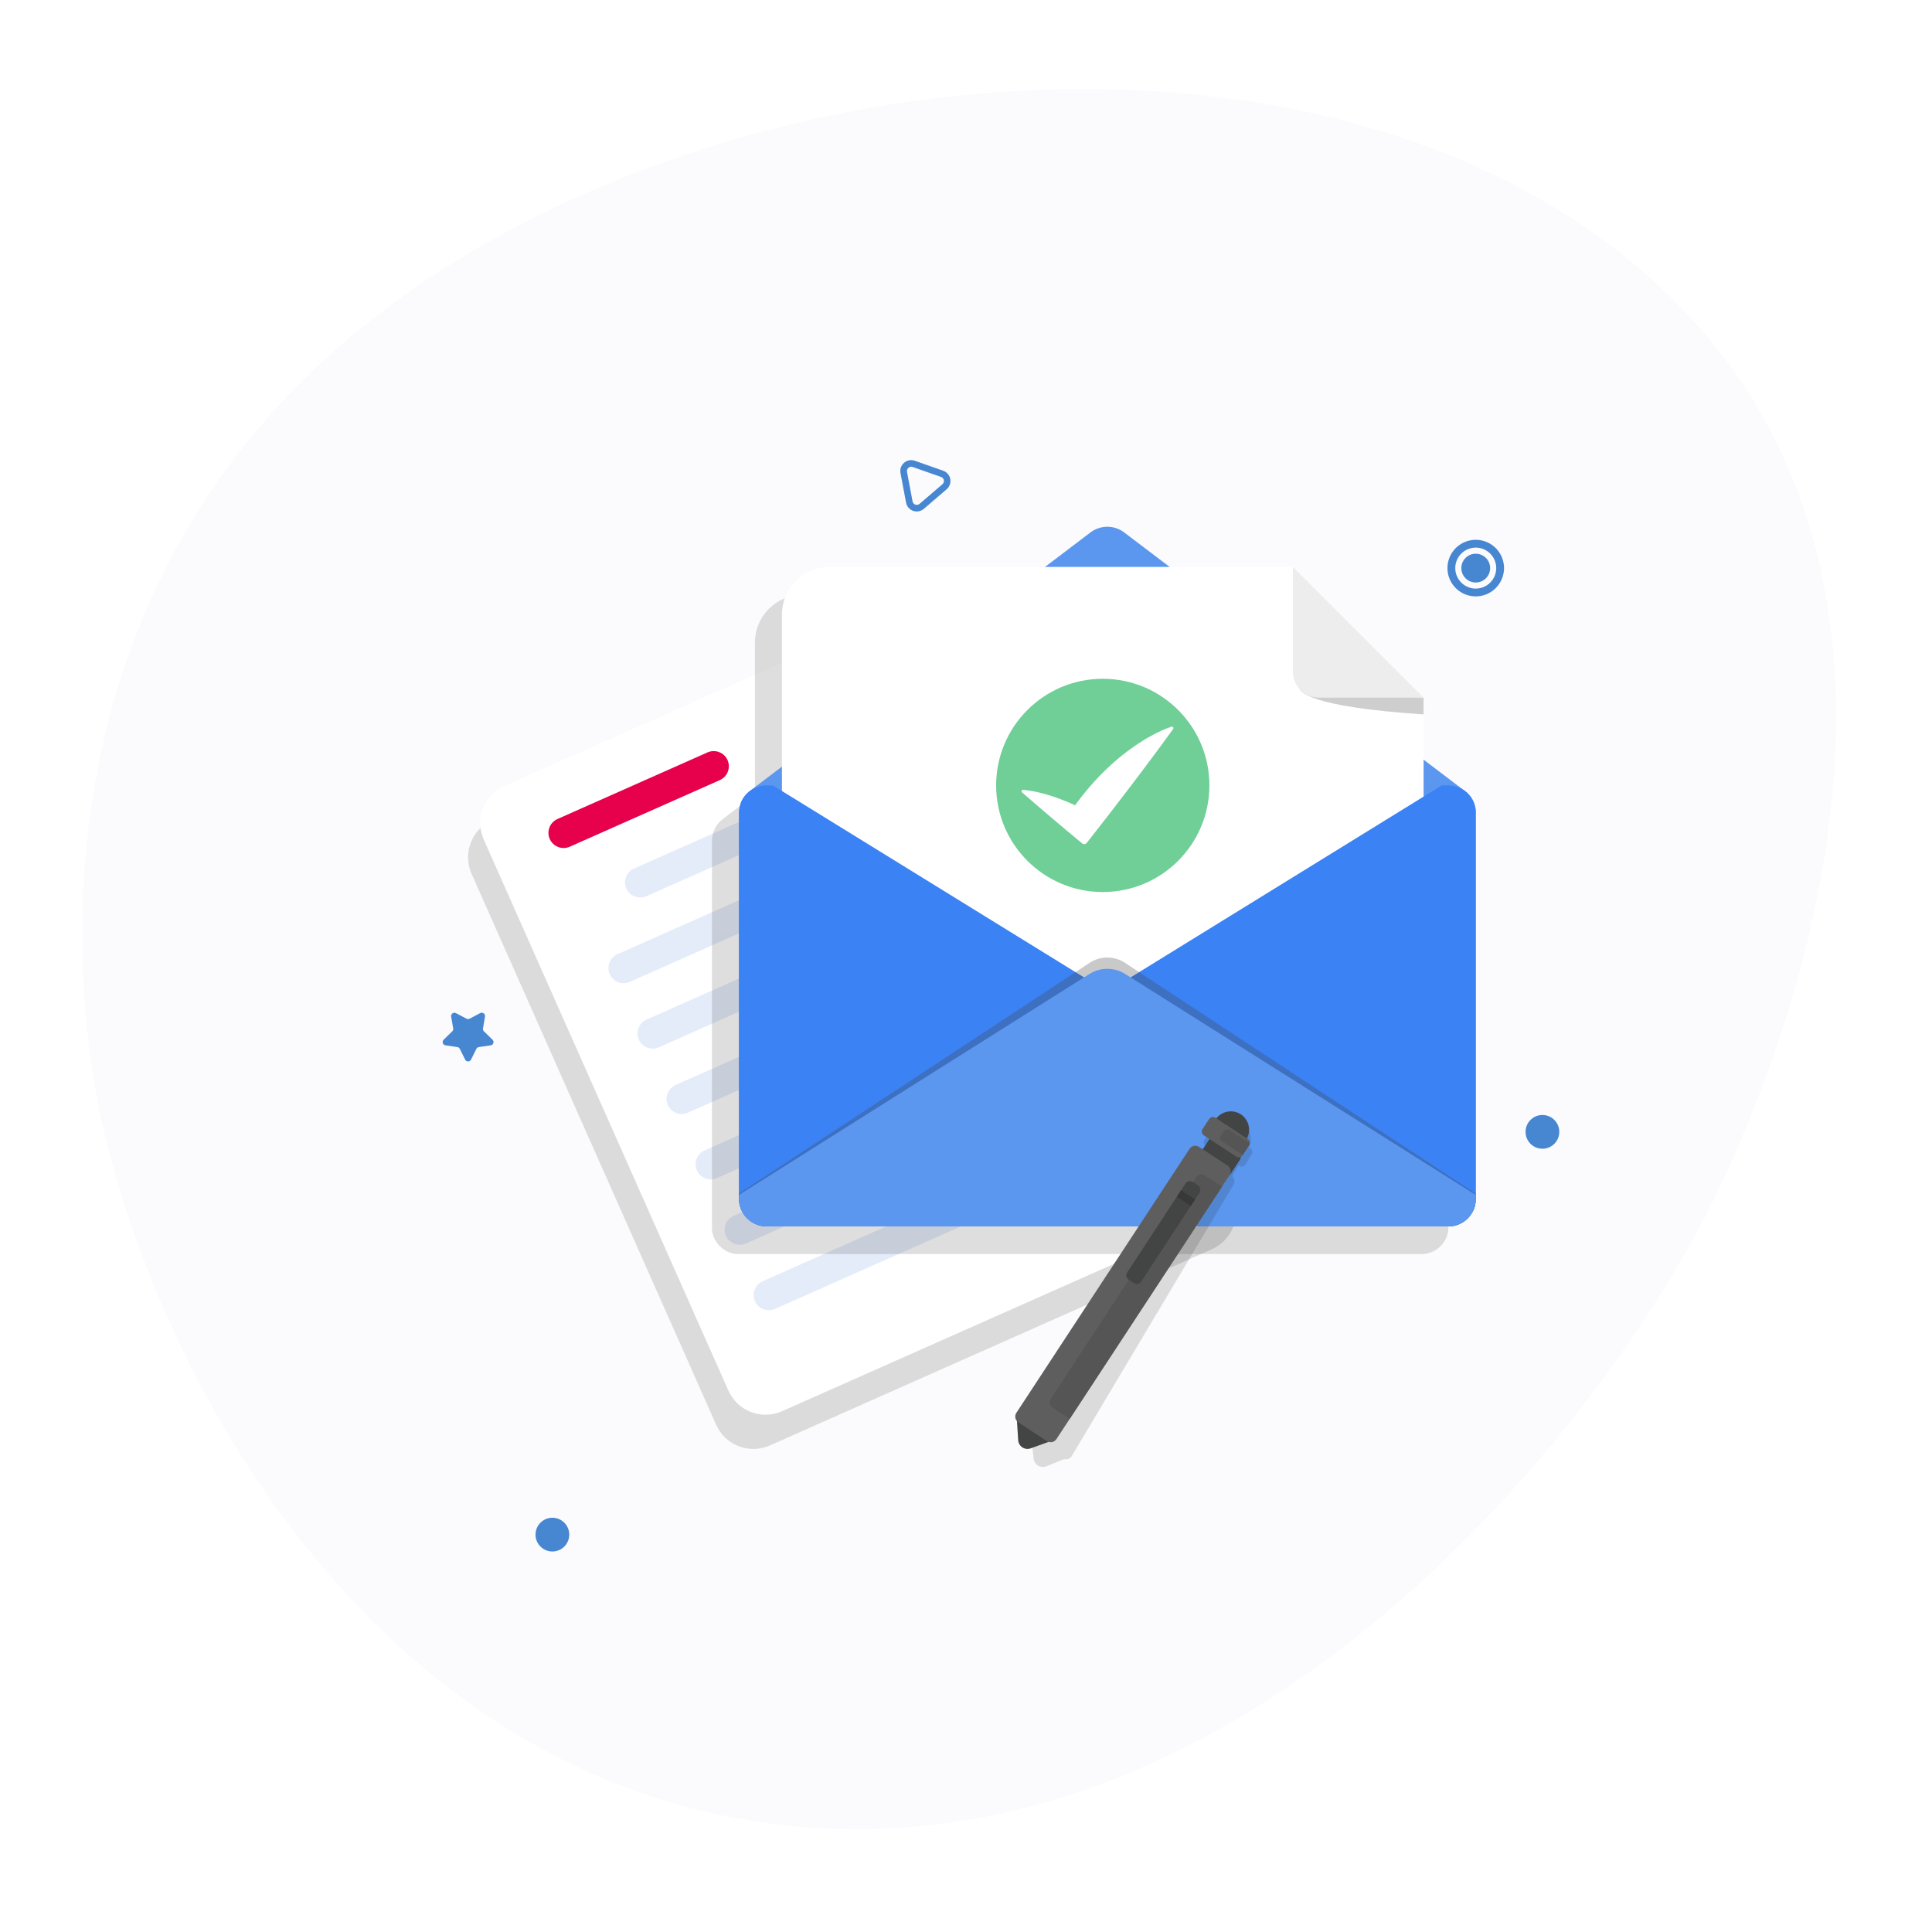 <svg width="282" height="282" viewBox="0 0 282 282" fill="none" xmlns="http://www.w3.org/2000/svg">
<path d="M282 0H0V282H282V0Z" fill="white"/>
<path d="M237.037 37.34C188.727 -1.164 101.978 9.05 54.13 46.749C1.062 88.561 12.302 151.211 14.485 161.896C22.081 199.062 53.062 258.14 112.155 266.126C177.823 274.999 229.765 214.218 248.739 177.847C253.706 168.309 295.864 84.231 237.037 37.34Z" fill="#FBFBFD"/>
<path opacity="0.15" d="M179.91 174.512L144.193 94.065C143.552 92.632 142.37 91.51 140.905 90.946C139.439 90.382 137.81 90.421 136.374 91.055L71.834 119.712C70.401 120.352 69.28 121.535 68.716 123C68.152 124.465 68.192 126.094 68.826 127.531L104.541 207.978C105.182 209.411 106.364 210.532 107.83 211.096C109.295 211.66 110.924 211.621 112.36 210.987L176.904 182.331C178.336 181.689 179.457 180.507 180.02 179.042C180.583 177.576 180.544 175.948 179.91 174.512Z" fill="#232323"/>
<path d="M178.685 177.338L114.14 205.988C112.703 206.622 111.074 206.662 109.609 206.098C108.144 205.534 106.961 204.413 106.32 202.98L70.609 122.542C69.975 121.105 69.936 119.476 70.5 118.011C71.064 116.546 72.185 115.363 73.619 114.723L138.162 86.066C139.598 85.433 141.227 85.393 142.693 85.957C144.158 86.521 145.34 87.642 145.981 89.075L181.696 169.523C182.329 170.959 182.368 172.587 181.804 174.052C181.239 175.516 180.118 176.698 178.685 177.338Z" fill="white"/>
<path d="M105.07 113.864L83.159 123.592C82.623 123.827 82.016 123.841 81.469 123.631C80.923 123.42 80.481 123.002 80.242 122.467C80.005 121.931 79.991 121.323 80.201 120.775C80.412 120.228 80.831 119.787 81.366 119.547L103.276 109.821C103.813 109.584 104.421 109.57 104.968 109.78C105.515 109.991 105.956 110.41 106.195 110.945C106.431 111.482 106.446 112.09 106.235 112.637C106.024 113.184 105.605 113.625 105.07 113.864Z" fill="#E7004C"/>
<path d="M142.862 109.275L94.342 130.817C93.805 131.053 93.198 131.067 92.651 130.857C92.104 130.646 91.663 130.228 91.423 129.693C91.186 129.156 91.171 128.548 91.382 128C91.593 127.453 92.012 127.011 92.547 126.772L141.068 105.237C141.604 105.001 142.212 104.986 142.759 105.197C143.306 105.408 143.747 105.826 143.987 106.361C144.221 106.897 144.234 107.504 144.024 108.049C143.813 108.595 143.396 109.035 142.862 109.275Z" fill="#E4ECF9"/>
<path d="M147.102 118.824L91.919 143.321C91.383 143.558 90.775 143.572 90.228 143.362C89.68 143.151 89.239 142.732 88.999 142.197C88.763 141.661 88.749 141.053 88.96 140.506C89.17 139.959 89.589 139.518 90.124 139.278L145.306 114.779C145.842 114.543 146.451 114.528 146.998 114.739C147.545 114.949 147.986 115.368 148.226 115.903C148.463 116.44 148.477 117.048 148.267 117.596C148.056 118.143 147.637 118.585 147.102 118.824Z" fill="#E4ECF9"/>
<path d="M151.339 128.369L96.157 152.868C95.621 153.105 95.012 153.119 94.466 152.908C93.919 152.698 93.477 152.279 93.238 151.744C93.002 151.208 92.987 150.6 93.198 150.053C93.409 149.506 93.827 149.065 94.362 148.825L149.545 124.326C150.081 124.09 150.689 124.075 151.236 124.286C151.783 124.497 152.224 124.915 152.463 125.45C152.7 125.987 152.714 126.595 152.503 127.142C152.293 127.688 151.874 128.13 151.339 128.369Z" fill="#E4ECF9"/>
<path d="M155.578 137.916L100.396 162.415C99.86 162.651 99.252 162.666 98.705 162.455C98.158 162.244 97.717 161.826 97.477 161.291C97.241 160.755 97.227 160.147 97.437 159.6C97.648 159.053 98.067 158.612 98.602 158.373L153.784 133.873C154.32 133.637 154.928 133.622 155.475 133.833C156.022 134.044 156.463 134.462 156.702 134.997C156.938 135.534 156.953 136.142 156.742 136.688C156.531 137.235 156.113 137.677 155.578 137.916Z" fill="#E4ECF9"/>
<path d="M159.817 147.463L104.635 171.962C104.098 172.198 103.49 172.213 102.943 172.002C102.396 171.791 101.955 171.373 101.715 170.838C101.479 170.302 101.464 169.694 101.675 169.147C101.886 168.599 102.304 168.158 102.839 167.918L158.021 143.42C158.558 143.183 159.166 143.169 159.713 143.379C160.261 143.59 160.702 144.009 160.941 144.544C161.177 145.081 161.191 145.689 160.981 146.235C160.77 146.782 160.352 147.223 159.817 147.463Z" fill="#E4ECF9"/>
<path d="M164.054 157.01L108.872 181.506C108.336 181.742 107.728 181.756 107.181 181.545C106.634 181.335 106.193 180.916 105.954 180.381C105.717 179.845 105.703 179.237 105.913 178.69C106.124 178.142 106.543 177.701 107.078 177.461L162.26 152.962C162.796 152.726 163.404 152.712 163.951 152.922C164.498 153.133 164.939 153.551 165.179 154.086C165.416 154.623 165.431 155.232 165.221 155.78C165.01 156.328 164.591 156.771 164.054 157.01Z" fill="#E4ECF9"/>
<path d="M168.294 166.557L113.111 191.056C112.575 191.292 111.967 191.306 111.42 191.096C110.873 190.885 110.432 190.467 110.193 189.932C109.956 189.396 109.941 188.787 110.152 188.24C110.363 187.693 110.781 187.251 111.317 187.012L166.499 162.513C167.035 162.277 167.643 162.262 168.19 162.473C168.737 162.684 169.178 163.102 169.418 163.637C169.654 164.173 169.668 164.782 169.457 165.329C169.247 165.876 168.828 166.317 168.294 166.557Z" fill="#E4ECF9"/>
<path opacity="0.15" d="M211.465 178.301V122.742C211.465 122.674 211.465 122.602 211.465 122.533C211.465 122.483 211.462 122.433 211.455 122.383C211.455 122.324 211.445 122.265 211.436 122.207C211.427 122.15 211.422 122.109 211.413 122.06C211.404 122.011 211.396 121.965 211.386 121.916C211.376 121.868 211.36 121.796 211.343 121.734C211.312 121.609 211.274 121.486 211.229 121.365C211.229 121.365 211.229 121.359 211.229 121.355C211.2 121.281 211.17 121.205 211.137 121.133C211.024 120.868 210.88 120.616 210.71 120.383C210.672 120.328 210.628 120.272 210.582 120.217C210.485 120.094 210.38 119.979 210.268 119.871C210.233 119.834 210.196 119.799 210.158 119.767C210.109 119.719 210.058 119.674 210.004 119.632C209.996 119.625 209.988 119.618 209.978 119.613L209.769 119.454L203.867 114.968V105.906L197.486 99.525L194.002 96.044L184.793 86.834H166.786L160.155 81.8C159.446 81.261 158.579 80.969 157.687 80.969C156.796 80.969 155.929 81.261 155.219 81.8L148.588 86.834H117.113C115.279 86.838 113.52 87.569 112.223 88.866C110.926 90.163 110.195 91.921 110.191 93.756V115.979L105.622 119.456L105.413 119.617L105.386 119.636C104.926 120.014 104.557 120.488 104.303 121.026C104.049 121.564 103.918 122.151 103.918 122.746V178.297V178.498V179.06C103.917 179.162 103.921 179.264 103.931 179.366C103.931 179.39 103.931 179.414 103.931 179.437C103.931 179.46 103.931 179.473 103.931 179.489C103.931 179.506 103.931 179.51 103.931 179.52C103.931 179.53 103.931 179.539 103.931 179.549C103.937 179.611 103.946 179.678 103.955 179.734C103.955 179.745 103.955 179.755 103.955 179.766C103.955 179.79 103.966 179.813 103.969 179.837C103.973 179.86 103.98 179.887 103.986 179.911L103.994 179.951C103.994 179.962 103.994 179.974 104.003 179.987C104.018 180.052 104.035 180.115 104.053 180.184C104.053 180.198 104.062 180.211 104.065 180.224L104.092 180.307C104.103 180.336 104.11 180.367 104.122 180.397C104.148 180.465 104.174 180.536 104.2 180.602V180.609C104.219 180.654 104.241 180.699 104.263 180.738C104.272 180.757 104.278 180.777 104.287 180.798C104.314 180.856 104.346 180.915 104.376 180.974L104.391 180.999C104.391 181.012 104.405 181.023 104.413 181.036C104.432 181.071 104.451 181.106 104.473 181.14C104.482 181.154 104.494 181.167 104.503 181.18C104.54 181.241 104.578 181.308 104.619 181.359C104.627 181.373 104.635 181.385 104.644 181.398C104.683 181.457 104.728 181.511 104.772 181.566C104.794 181.593 104.815 181.621 104.838 181.648C104.862 181.675 104.903 181.725 104.936 181.761C104.949 181.775 104.964 181.787 104.978 181.802C105.042 181.87 105.106 181.93 105.176 181.999C105.197 182.018 105.218 182.039 105.241 182.058L105.323 182.132C105.435 182.227 105.552 182.316 105.674 182.399L105.738 182.439L105.829 182.498L105.975 182.585L106.079 182.635C106.116 182.654 106.155 182.673 106.195 182.691L106.307 182.744C106.369 182.771 106.436 182.794 106.495 182.818L106.525 182.83C106.55 182.839 106.571 182.851 106.596 182.859L106.691 182.89L106.741 182.905H106.75C106.83 182.932 106.912 182.951 106.994 182.971C107.015 182.978 107.037 182.984 107.059 182.987H107.092L107.138 182.995C107.189 183.005 107.239 183.017 107.291 183.023H107.302H107.342H107.385L107.478 183.035H107.52H107.552L107.702 183.044C107.774 183.044 107.846 183.044 107.917 183.044H108.139H207.41C207.481 183.044 207.553 183.044 207.625 183.044L207.775 183.033C207.792 183.033 207.804 183.033 207.817 183.033L207.889 183.024H207.927L208.009 183.015C208.009 183.015 208.009 183.015 208.022 183.015L208.124 182.996C208.15 182.996 208.18 182.996 208.206 182.983H208.221L208.331 182.958C208.413 182.939 208.494 182.918 208.576 182.892H208.585L208.643 182.873C208.667 182.865 208.693 182.858 208.716 182.849C208.73 182.845 208.744 182.841 208.758 182.836C208.772 182.836 208.781 182.827 208.795 182.823C208.809 182.819 208.832 182.804 208.853 182.796C209.026 182.731 209.194 182.653 209.355 182.564H209.369C209.395 182.551 209.421 182.535 209.448 182.518C209.472 182.506 209.496 182.492 209.518 182.476C209.548 182.459 209.577 182.44 209.607 182.421L209.645 182.394L209.684 182.368L209.819 182.273C209.825 182.267 209.831 182.262 209.839 182.258L209.924 182.187C209.951 182.167 209.977 182.145 210.003 182.123C210.028 182.102 210.022 182.109 210.031 182.1L210.054 182.081L210.13 182.013C210.151 181.996 210.172 181.977 210.191 181.957L210.239 181.909C210.257 181.893 210.273 181.873 210.29 181.857C210.306 181.84 210.358 181.787 210.39 181.752C210.422 181.716 210.455 181.679 210.487 181.639L210.542 181.573C210.59 181.514 210.636 181.454 210.683 181.393C210.7 181.366 210.719 181.34 210.738 181.312L210.771 181.261C210.799 181.218 210.827 181.175 210.853 181.132C210.871 181.106 210.887 181.079 210.903 181.052C210.918 181.022 210.935 180.997 210.951 180.967C210.968 180.938 210.983 180.904 210.996 180.879C211.042 180.794 211.082 180.702 211.124 180.615C211.127 180.605 211.13 180.596 211.135 180.588C211.144 180.559 211.158 180.529 211.17 180.497C211.183 180.465 211.196 180.429 211.209 180.393C211.21 180.391 211.21 180.39 211.21 180.388C211.21 180.386 211.21 180.384 211.209 180.383C211.219 180.353 211.228 180.322 211.237 180.293C211.246 180.263 211.256 180.239 211.264 180.211C211.272 180.183 211.273 180.184 211.277 180.171C211.279 180.163 211.279 180.156 211.277 180.148C211.287 180.108 211.3 180.066 211.31 180.02C211.317 179.998 211.322 179.975 211.326 179.952C211.33 179.939 211.333 179.926 211.333 179.912C211.333 179.897 211.342 179.883 211.345 179.869C211.345 179.863 211.345 179.858 211.345 179.853C211.345 179.853 211.345 179.838 211.345 179.83C211.355 179.785 211.364 179.737 211.37 179.69C211.377 179.644 211.387 179.593 211.391 179.544C211.391 179.524 211.391 179.505 211.4 179.481C211.409 179.458 211.4 179.456 211.4 179.443C211.4 179.41 211.406 179.378 211.406 179.348C211.406 179.319 211.406 179.283 211.406 179.249C211.406 179.178 211.406 179.11 211.406 179.042V178.273L211.465 178.301Z" fill="#232323"/>
<path d="M215.402 118.666V174.98C215.402 175.049 215.402 175.117 215.402 175.189C215.402 175.221 215.4 175.254 215.395 175.286C215.397 175.318 215.397 175.349 215.395 175.381C215.395 175.394 215.395 175.408 215.395 175.421C215.395 175.434 215.395 175.463 215.386 175.482C215.386 175.531 215.374 175.58 215.367 175.63C215.361 175.68 215.351 175.724 215.34 175.769C215.337 175.793 215.332 175.816 215.324 175.839C215.324 175.856 215.321 175.873 215.315 175.89C215.31 175.913 215.305 175.936 215.298 175.959C215.288 176.001 215.275 176.044 215.266 176.087C215.267 176.095 215.267 176.103 215.266 176.11C215.243 176.182 215.222 176.254 215.197 176.323C215.198 176.326 215.198 176.329 215.197 176.332C215.183 176.368 215.17 176.404 215.157 176.437C215.144 176.47 215.131 176.499 215.121 176.528C215.117 176.536 215.113 176.545 215.111 176.554C215.072 176.642 215.033 176.733 214.983 176.819C214.969 176.845 214.953 176.877 214.937 176.906L214.888 176.991C214.871 177.018 214.858 177.047 214.839 177.073C214.806 177.128 214.77 177.184 214.734 177.236C214.698 177.287 214.689 177.301 214.669 177.334C214.614 177.406 214.561 177.478 214.503 177.546C214.446 177.614 214.417 177.647 214.375 177.693C214.333 177.74 214.288 177.787 214.247 177.833C214.228 177.856 214.205 177.875 214.182 177.898C214.163 177.919 214.142 177.937 214.12 177.954C214.097 177.977 214.071 178 214.044 178.023L214.021 178.042C213.96 178.097 213.893 178.15 213.829 178.198C213.822 178.203 213.816 178.209 213.81 178.215C213.757 178.251 213.706 178.289 213.65 178.325C213.633 178.338 213.615 178.35 213.597 178.361C213.569 178.382 213.54 178.4 213.51 178.418C213.487 178.433 213.463 178.447 213.438 178.46C213.411 178.477 213.386 178.492 213.36 178.505C213.177 178.61 212.984 178.698 212.786 178.77C212.773 178.77 212.763 178.779 212.75 178.783C212.737 178.787 212.72 178.792 212.708 178.796C212.661 178.812 212.615 178.828 212.566 178.842C212.486 178.868 212.404 178.887 212.322 178.906L212.194 178.935C212.168 178.935 212.138 178.946 212.113 178.95L212.011 178.969C212.007 178.967 212.002 178.967 211.997 178.969L211.917 178.979H211.877L211.805 178.988C211.792 178.988 211.779 178.988 211.763 178.988L211.613 178.997C211.541 178.997 211.469 178.997 211.397 178.997H111.905C111.834 178.997 111.762 178.997 111.69 178.997L111.54 178.987C111.484 178.983 111.429 178.977 111.373 178.967C111.341 178.967 111.308 178.967 111.279 178.955C111.2 178.944 111.122 178.928 111.048 178.912C111.026 178.908 111.004 178.902 110.982 178.896C110.9 178.876 110.82 178.856 110.738 178.83C110.689 178.814 110.643 178.801 110.598 178.784C110.38 178.709 110.168 178.616 109.965 178.507L109.817 178.419C109.762 178.387 109.707 178.351 109.654 178.315C109.333 178.098 109.044 177.835 108.797 177.536C108.738 177.466 108.683 177.395 108.63 177.32C108.45 177.071 108.3 176.802 108.183 176.518C108.157 176.453 108.13 176.381 108.105 176.312C108.079 176.242 108.059 176.172 108.037 176.1C108.015 176.028 107.997 175.956 107.98 175.885C107.964 175.813 107.951 175.757 107.938 175.682C107.939 175.672 107.939 175.661 107.938 175.65C107.928 175.585 107.919 175.516 107.912 175.45C107.912 175.45 107.912 175.441 107.912 175.435C107.906 175.382 107.904 175.334 107.9 175.281C107.89 175.179 107.886 175.077 107.887 174.975V118.668C107.886 118.074 108.017 117.486 108.271 116.949C108.525 116.411 108.895 115.937 109.355 115.56C109.362 115.552 109.371 115.545 109.38 115.539L109.589 115.38C110.268 114.897 111.082 114.638 111.916 114.639H211.408C211.504 114.638 211.599 114.643 211.695 114.652C211.712 114.649 211.729 114.649 211.746 114.652C211.838 114.652 211.932 114.669 212.02 114.682L212.082 114.692C212.161 114.705 212.24 114.721 212.314 114.741C212.334 114.744 212.354 114.748 212.373 114.753C212.468 114.777 212.559 114.802 212.65 114.832C212.741 114.861 212.823 114.891 212.906 114.923C213.023 114.97 213.137 115.023 213.248 115.083C213.31 115.112 213.377 115.146 213.432 115.18C213.536 115.239 213.636 115.305 213.732 115.376L213.941 115.537L213.968 115.556C214.021 115.596 214.071 115.639 214.12 115.684C214.159 115.717 214.196 115.751 214.232 115.788C214.343 115.896 214.448 116.012 214.544 116.134C214.59 116.189 214.633 116.244 214.673 116.301C214.844 116.533 214.988 116.785 215.101 117.051C215.133 117.122 215.162 117.197 215.192 117.272C215.192 117.272 215.192 117.272 215.192 117.283C215.237 117.403 215.272 117.526 215.306 117.65C215.321 117.713 215.335 117.771 215.348 117.834C215.361 117.897 215.367 117.929 215.374 117.977C215.38 118.026 215.39 118.075 215.397 118.123C215.407 118.182 215.413 118.241 215.416 118.3C215.423 118.35 215.426 118.4 215.426 118.45C215.398 118.525 215.402 118.596 215.402 118.666Z" fill="#5B97EF"/>
<path d="M215.161 117.286H108.093C108.339 116.61 108.763 116.011 109.32 115.555C109.328 115.547 109.336 115.54 109.346 115.534L109.555 115.375L159.161 77.719C159.87 77.179 160.737 76.887 161.629 76.887C162.521 76.887 163.388 77.179 164.097 77.719L213.704 115.371L213.912 115.532L213.939 115.551C213.992 115.591 214.043 115.634 214.092 115.679C214.131 115.712 214.168 115.746 214.203 115.783C214.315 115.891 214.42 116.007 214.516 116.129C214.562 116.184 214.605 116.239 214.644 116.296C214.816 116.528 214.96 116.78 215.073 117.045C215.105 117.117 215.134 117.192 215.164 117.267C215.157 117.286 215.161 117.286 215.161 117.286Z" fill="#5B97EF"/>
<path d="M207.792 101.829V157.087C207.789 158.081 207.393 159.034 206.689 159.738C205.986 160.441 205.033 160.837 204.039 160.84H117.889C116.894 160.837 115.941 160.441 115.238 159.738C114.535 159.034 114.138 158.081 114.136 157.087V89.673C114.139 87.839 114.87 86.08 116.167 84.783C117.464 83.486 119.223 82.755 121.058 82.752H188.723L194.859 88.888L201.417 95.443L207.792 101.829Z" fill="white"/>
<path d="M189.651 100.539C189.977 100.869 190.528 103.129 207.79 104.279V101.829L189.651 100.539Z" fill="#CECECE"/>
<path d="M188.718 98.077C188.721 99.072 189.117 100.025 189.821 100.728C190.524 101.431 191.477 101.828 192.471 101.83H207.79L188.718 82.758V98.077Z" fill="#EDEDED"/>
<path d="M160.963 130.203C169.559 130.203 176.527 123.235 176.527 114.639C176.527 106.044 169.559 99.076 160.963 99.076C152.368 99.076 145.399 106.044 145.399 114.639C145.399 123.235 152.368 130.203 160.963 130.203Z" fill="#6FCF97"/>
<path d="M171.261 106.21C171.243 106.155 171.203 106.11 171.151 106.085C171.099 106.059 171.039 106.055 170.984 106.073L170.856 106.118C169.927 106.447 169.027 106.852 168.164 107.329C167.32 107.775 166.545 108.275 165.778 108.782C164.297 109.789 162.903 110.919 161.61 112.159C160.97 112.76 160.357 113.388 159.77 114.033C159.183 114.678 158.616 115.339 158.075 116.021C157.677 116.519 157.295 117.029 156.922 117.545L156.264 117.242L155.569 116.953C154.625 116.562 153.66 116.225 152.677 115.944C151.636 115.634 150.569 115.417 149.49 115.296L149.352 115.282C149.306 115.277 149.259 115.287 149.219 115.311C149.179 115.335 149.148 115.371 149.129 115.414C149.111 115.457 149.107 115.504 149.118 115.55C149.128 115.595 149.153 115.636 149.188 115.666L151.367 117.55C152.09 118.182 152.824 118.803 153.558 119.421L155.758 121.277C156.491 121.897 157.237 122.502 157.975 123.115L157.985 123.123C158.032 123.159 158.085 123.185 158.141 123.201C158.198 123.217 158.257 123.221 158.315 123.214C158.374 123.207 158.43 123.188 158.481 123.16C158.532 123.131 158.577 123.092 158.614 123.046L161.827 118.934L165.001 114.791C166.065 113.415 167.094 112.012 168.141 110.622C169.189 109.233 170.2 107.816 171.23 106.414C171.252 106.385 171.266 106.351 171.271 106.316C171.276 106.28 171.273 106.244 171.261 106.21Z" fill="white"/>
<path d="M161.63 148.335C161.466 148.511 161.279 148.664 161.075 148.791L112.109 179.008H111.887C111.492 179.01 111.098 178.951 110.72 178.835L110.566 178.787C109.929 178.566 109.358 178.188 108.906 177.687C108.863 177.641 108.821 177.592 108.778 177.541C108.654 177.392 108.541 177.234 108.441 177.068C108.405 177.011 108.377 176.956 108.343 176.901C108.31 176.846 108.282 176.783 108.255 176.724C107.993 176.18 107.857 175.584 107.857 174.98V118.668C107.856 118.074 107.987 117.486 108.241 116.949C108.495 116.411 108.865 115.937 109.325 115.56C109.333 115.552 109.341 115.545 109.351 115.539L109.56 115.38C110.239 114.897 111.052 114.638 111.886 114.639H112.8L117.101 117.286L156.738 141.743L158.23 142.663L161.075 144.417C161.279 144.544 161.466 144.698 161.63 144.875C162.058 145.349 162.295 145.966 162.295 146.605C162.295 147.244 162.058 147.86 161.63 148.335Z" fill="#3B82F4"/>
<path d="M215.401 118.666V174.98C215.401 175.049 215.401 175.117 215.401 175.189C215.401 175.221 215.399 175.254 215.395 175.286C215.397 175.318 215.397 175.349 215.395 175.381C215.395 175.394 215.395 175.408 215.395 175.421C215.395 175.434 215.395 175.463 215.386 175.482C215.386 175.531 215.373 175.58 215.367 175.63C215.36 175.68 215.35 175.725 215.34 175.769C215.34 175.769 215.34 175.786 215.34 175.792C215.336 175.808 215.332 175.824 215.326 175.839C215.326 175.856 215.323 175.873 215.317 175.89C215.313 175.913 215.307 175.936 215.3 175.959C215.29 176.001 215.281 176.04 215.268 176.087C215.269 176.095 215.269 176.103 215.268 176.11C215.248 176.182 215.225 176.254 215.199 176.323C215.2 176.326 215.2 176.329 215.199 176.332C215.185 176.368 215.176 176.401 215.159 176.437C215.143 176.473 215.136 176.496 215.123 176.528C215.119 176.537 215.116 176.545 215.113 176.554C215.075 176.642 215.035 176.733 214.985 176.819C214.971 176.845 214.955 176.877 214.939 176.906L214.89 176.991C214.873 177.018 214.861 177.047 214.841 177.073C214.808 177.128 214.772 177.185 214.736 177.236C214.7 177.287 214.691 177.301 214.671 177.334C214.616 177.409 214.561 177.478 214.505 177.546C214.45 177.614 214.42 177.647 214.377 177.693C214.335 177.74 214.29 177.787 214.249 177.833C214.23 177.856 214.207 177.875 214.184 177.898C214.165 177.919 214.144 177.937 214.122 177.954C214.099 177.977 214.073 178 214.047 178.023L214.024 178.042C213.962 178.097 213.895 178.15 213.831 178.198C213.824 178.203 213.818 178.209 213.812 178.215C213.759 178.251 213.708 178.289 213.652 178.325C213.635 178.338 213.618 178.35 213.599 178.361C213.571 178.382 213.542 178.4 213.512 178.418C213.489 178.433 213.465 178.447 213.44 178.46C213.413 178.477 213.388 178.492 213.362 178.505C213.179 178.61 212.987 178.699 212.788 178.77C212.775 178.773 212.763 178.778 212.752 178.783C212.739 178.783 212.722 178.792 212.71 178.796C212.663 178.812 212.617 178.828 212.569 178.842C212.488 178.868 212.406 178.887 212.324 178.906L212.196 178.935C212.17 178.935 212.141 178.946 212.115 178.95L212.014 178.969H212.003C211.974 178.969 211.944 178.978 211.919 178.982H211.879L211.807 178.991C211.794 178.991 211.782 178.991 211.765 178.991L211.615 179C211.543 179 211.471 179 211.4 179H211.178L162.212 148.786C162.008 148.661 161.822 148.507 161.661 148.329C161.231 147.857 160.993 147.242 160.993 146.603C160.993 145.965 161.231 145.35 161.661 144.878C161.822 144.699 162.008 144.545 162.212 144.42L165.021 142.666L166.513 141.746L206.153 117.286L210.452 114.634H211.371C211.467 114.633 211.563 114.638 211.659 114.647C211.675 114.644 211.693 114.644 211.71 114.647C211.802 114.647 211.896 114.664 211.984 114.677L212.046 114.687C212.125 114.7 212.203 114.716 212.278 114.736C212.298 114.739 212.317 114.743 212.337 114.748C212.431 114.771 212.522 114.797 212.614 114.827C212.705 114.856 212.787 114.886 212.87 114.918C212.987 114.964 213.101 115.018 213.212 115.078C213.274 115.107 213.34 115.141 213.395 115.175C213.5 115.234 213.6 115.299 213.695 115.371L213.904 115.532L213.931 115.551C213.984 115.591 214.035 115.634 214.084 115.679C214.123 115.712 214.16 115.746 214.195 115.783C214.307 115.891 214.412 116.007 214.508 116.129C214.554 116.184 214.596 116.239 214.636 116.296C214.808 116.528 214.951 116.78 215.064 117.045C215.096 117.117 215.126 117.192 215.155 117.267C215.155 117.267 215.155 117.267 215.155 117.277C215.2 117.398 215.236 117.521 215.269 117.645C215.285 117.708 215.299 117.766 215.312 117.829C215.325 117.891 215.331 117.923 215.337 117.972C215.344 118.021 215.354 118.07 215.36 118.118C215.371 118.177 215.377 118.236 215.38 118.295C215.386 118.345 215.39 118.395 215.39 118.445C215.398 118.525 215.401 118.596 215.401 118.666Z" fill="#3B82F4"/>
<path opacity="0.29" d="M215.403 174.217V174.803C215.403 177.126 213.6 179.009 211.374 179.009H111.882C109.657 179.009 107.854 177.126 107.854 174.803V174.217L159.025 140.548C159.796 140.036 160.7 139.764 161.625 139.764C162.55 139.764 163.454 140.036 164.225 140.548L215.403 174.217Z" fill="#474747"/>
<path d="M215.403 174.418V174.98C215.403 176.048 214.979 177.073 214.223 177.828C213.468 178.584 212.443 179.008 211.374 179.008H111.882C110.814 179.008 109.789 178.584 109.034 177.828C108.278 177.073 107.854 176.048 107.854 174.98V174.418L159.026 142.161C159.804 141.67 160.706 141.41 161.626 141.41C162.546 141.41 163.447 141.67 164.225 142.161L215.403 174.418Z" fill="#5B97EF"/>
<path opacity="0.15" d="M182.481 167.559L182.316 167.461C182.609 166.86 182.666 166.172 182.476 165.531C182.286 164.891 181.862 164.345 181.288 164.002C180.715 163.66 180.033 163.545 179.379 163.681C178.725 163.817 178.146 164.194 177.756 164.737L177.595 164.641C177.444 164.554 177.266 164.53 177.099 164.574C176.931 164.617 176.787 164.724 176.697 164.873L175.783 166.394C175.697 166.545 175.673 166.723 175.717 166.89C175.761 167.058 175.868 167.202 176.017 167.291L176.155 167.373L175.226 168.931C175.007 168.85 174.767 168.849 174.548 168.926C174.328 169.004 174.143 169.156 174.024 169.356L150.432 208.936C150.322 209.124 150.276 209.343 150.302 209.559C150.327 209.775 150.422 209.977 150.571 210.135L150.873 212.914C150.895 213.123 150.966 213.324 151.08 213.502C151.194 213.679 151.347 213.827 151.528 213.935C151.709 214.043 151.912 214.107 152.122 214.123C152.332 214.139 152.543 214.106 152.738 214.027L155.319 212.972C155.531 213.028 155.755 213.014 155.958 212.932C156.162 212.85 156.333 212.704 156.446 212.517L158.25 209.484L179.015 174.653L180.04 172.937C180.162 172.735 180.21 172.497 180.174 172.264C180.139 172.032 180.023 171.819 179.847 171.662L180.772 170.111L180.912 170.195C180.986 170.239 181.068 170.268 181.154 170.28C181.239 170.292 181.326 170.287 181.409 170.266C181.493 170.244 181.571 170.206 181.64 170.154C181.709 170.101 181.766 170.036 181.809 169.961L181.849 169.904L182.712 168.445C182.766 168.357 182.796 168.256 182.8 168.153C182.81 168.034 182.785 167.914 182.729 167.809C182.672 167.703 182.586 167.617 182.481 167.559Z" fill="#232323"/>
<path d="M150.434 211.408L153.758 210.213L148.39 206.692L148.618 210.217C148.632 210.427 148.694 210.631 148.8 210.813C148.906 210.995 149.053 211.15 149.229 211.265C149.405 211.38 149.606 211.453 149.815 211.478C150.024 211.503 150.236 211.479 150.434 211.408Z" fill="#434444"/>
<path d="M180.807 168.405L177.359 166.147C177.068 165.957 176.678 166.038 176.488 166.329L175.14 168.388C174.949 168.678 175.031 169.068 175.322 169.259L178.769 171.516C179.06 171.707 179.45 171.625 179.641 171.335L180.988 169.276C181.179 168.985 181.098 168.595 180.807 168.405Z" fill="#434444"/>
<path d="M177.753 167.771C177.162 167.379 176.75 166.769 176.606 166.074C176.462 165.379 176.598 164.656 176.984 164.061L177.406 163.42C177.798 162.829 178.408 162.417 179.103 162.273C179.797 162.129 180.521 162.265 181.116 162.651C181.707 163.043 182.119 163.653 182.263 164.348C182.407 165.042 182.271 165.766 181.885 166.361L181.464 167.002C181.072 167.593 180.462 168.006 179.767 168.15C179.072 168.294 178.348 168.158 177.753 167.771Z" fill="#434444"/>
<path d="M152.81 210.353L148.643 207.616C148.421 207.469 148.265 207.241 148.21 206.98C148.155 206.719 148.205 206.447 148.35 206.223L173.627 167.69C173.772 167.469 173.999 167.314 174.258 167.26C174.518 167.206 174.787 167.257 175.009 167.402L179.186 170.133C179.297 170.206 179.392 170.3 179.466 170.41C179.541 170.52 179.592 170.643 179.619 170.773C179.645 170.903 179.645 171.036 179.62 171.167C179.594 171.297 179.543 171.42 179.47 171.53L178.376 173.197L156.137 207.102L154.204 210.05C154.058 210.274 153.83 210.431 153.569 210.488C153.308 210.544 153.036 210.496 152.81 210.353Z" fill="#5E5E5E"/>
<path d="M156.137 207.107L153.63 205.468C153.527 205.401 153.44 205.315 153.371 205.215C153.303 205.114 153.255 205 153.232 204.881C153.208 204.761 153.208 204.638 153.232 204.519C153.257 204.4 153.305 204.287 153.373 204.186L174.595 171.818C174.732 171.614 174.943 171.473 175.183 171.425C175.423 171.377 175.673 171.426 175.877 171.561L178.373 173.204L156.137 207.107Z" fill="#565555"/>
<path d="M173.043 172.742L164.524 185.731C164.294 186.082 164.392 186.553 164.743 186.783L165.515 187.289C165.866 187.52 166.337 187.422 166.567 187.071L175.086 174.082C175.316 173.731 175.219 173.26 174.867 173.03L174.096 172.523C173.745 172.293 173.274 172.391 173.043 172.742Z" fill="#434444"/>
<path d="M172.386 173.744L171.773 174.679L173.816 176.019L174.429 175.084L172.386 173.744Z" fill="#383838"/>
<path d="M180.458 168.828L175.706 165.713C175.565 165.618 175.466 165.471 175.429 165.304C175.393 165.137 175.423 164.962 175.513 164.816L176.491 163.334C176.586 163.193 176.733 163.093 176.9 163.057C177.068 163.021 177.242 163.051 177.388 163.141L182.144 166.267C182.244 166.331 182.323 166.423 182.372 166.531C182.422 166.64 182.439 166.76 182.422 166.877C182.413 166.98 182.379 167.079 182.322 167.164L181.396 168.585L181.355 168.641C181.26 168.784 181.113 168.884 180.945 168.919C180.777 168.954 180.602 168.921 180.458 168.828Z" fill="#5E5E5E"/>
<path d="M181.403 168.578L178.379 166.597C178.314 166.555 178.258 166.501 178.215 166.437C178.171 166.374 178.14 166.302 178.125 166.227C178.109 166.151 178.109 166.074 178.124 165.998C178.138 165.922 178.168 165.851 178.211 165.787L178.651 165.099C178.694 165.035 178.75 164.979 178.815 164.936C178.88 164.892 178.953 164.862 179.03 164.847C179.106 164.832 179.185 164.832 179.262 164.847C179.338 164.863 179.411 164.893 179.476 164.937L182.424 166.871C182.416 166.974 182.382 167.072 182.324 167.158L181.403 168.578Z" fill="#565555"/>
<path d="M68.543 148.691L70.095 147.874C70.174 147.832 70.264 147.814 70.353 147.82C70.442 147.826 70.528 147.858 70.601 147.911C70.673 147.963 70.73 148.035 70.763 148.118C70.797 148.201 70.806 148.292 70.791 148.381L70.5 150.114C70.487 150.19 70.492 150.269 70.516 150.343C70.54 150.417 70.582 150.484 70.637 150.538L71.893 151.762C71.957 151.824 72.003 151.904 72.024 151.99C72.046 152.077 72.043 152.168 72.015 152.253C71.987 152.338 71.936 152.414 71.868 152.472C71.8 152.53 71.716 152.567 71.628 152.58L69.891 152.836C69.815 152.847 69.743 152.876 69.68 152.921C69.617 152.965 69.566 153.024 69.531 153.093L68.754 154.665C68.715 154.746 68.653 154.813 68.577 154.861C68.501 154.908 68.414 154.933 68.324 154.933C68.235 154.933 68.147 154.908 68.071 154.861C67.995 154.813 67.934 154.746 67.894 154.665L67.117 153.093C67.082 153.024 67.031 152.965 66.968 152.92C66.905 152.876 66.832 152.847 66.756 152.836L65.02 152.58C64.932 152.567 64.848 152.53 64.78 152.472C64.711 152.415 64.66 152.339 64.632 152.254C64.605 152.169 64.601 152.078 64.623 151.991C64.644 151.904 64.689 151.825 64.754 151.762L66.011 150.538C66.067 150.484 66.108 150.417 66.132 150.343C66.156 150.269 66.162 150.19 66.148 150.114L65.852 148.384C65.837 148.296 65.846 148.205 65.88 148.122C65.914 148.039 65.97 147.967 66.042 147.914C66.115 147.862 66.201 147.83 66.29 147.824C66.379 147.818 66.469 147.836 66.548 147.878L68.1 148.695C68.169 148.729 68.245 148.747 68.322 148.746C68.399 148.745 68.475 148.726 68.543 148.691Z" fill="#4786D1"/>
<path d="M80.628 226.46C81.988 226.46 83.09 225.358 83.09 223.998C83.09 222.638 81.988 221.535 80.628 221.535C79.268 221.535 78.165 222.638 78.165 223.998C78.165 225.358 79.268 226.46 80.628 226.46Z" fill="#4786D1"/>
<path d="M226.878 166.951C227.839 165.99 227.839 164.431 226.878 163.469C225.916 162.507 224.357 162.507 223.395 163.469C222.434 164.431 222.434 165.99 223.395 166.951C224.357 167.913 225.916 167.913 226.878 166.951Z" fill="#4786D1"/>
<path d="M138.18 71.411L134.847 74.271C134.635 74.453 134.38 74.576 134.106 74.628C133.831 74.68 133.548 74.658 133.285 74.566C133.022 74.474 132.788 74.313 132.606 74.102C132.424 73.89 132.301 73.634 132.25 73.36L131.437 69.046C131.384 68.772 131.405 68.489 131.498 68.225C131.59 67.962 131.751 67.728 131.964 67.547C132.175 67.363 132.431 67.24 132.705 67.188C132.979 67.136 133.263 67.159 133.525 67.253L137.667 68.706C137.93 68.798 138.165 68.958 138.347 69.169C138.529 69.381 138.652 69.636 138.704 69.91C138.756 70.185 138.735 70.468 138.643 70.731C138.551 70.995 138.391 71.229 138.18 71.411ZM132.387 68.868L133.2 73.182C133.22 73.29 133.268 73.391 133.34 73.475C133.412 73.559 133.504 73.622 133.608 73.659C133.713 73.695 133.824 73.703 133.933 73.683C134.041 73.662 134.142 73.613 134.225 73.54L137.558 70.68C137.641 70.608 137.704 70.516 137.74 70.412C137.776 70.309 137.785 70.198 137.765 70.09C137.744 69.982 137.696 69.882 137.625 69.798C137.553 69.715 137.461 69.652 137.358 69.616L133.215 68.162C133.112 68.124 133 68.115 132.892 68.136C132.784 68.156 132.684 68.205 132.601 68.277C132.517 68.348 132.453 68.441 132.417 68.544C132.38 68.648 132.372 68.76 132.394 68.868H132.387Z" fill="#4786D1"/>
<path d="M215.403 87.05C214.587 87.05 213.788 86.807 213.109 86.354C212.43 85.9 211.901 85.255 211.589 84.501C211.276 83.746 211.194 82.916 211.354 82.115C211.513 81.314 211.907 80.578 212.484 80.001C213.062 79.424 213.797 79.031 214.598 78.871C215.399 78.712 216.23 78.794 216.984 79.107C217.738 79.419 218.383 79.949 218.837 80.628C219.29 81.307 219.532 82.106 219.532 82.922C219.531 84.017 219.095 85.066 218.321 85.84C217.547 86.613 216.498 87.049 215.403 87.05ZM215.403 79.929C214.811 79.929 214.233 80.105 213.74 80.433C213.248 80.762 212.864 81.23 212.638 81.777C212.411 82.324 212.352 82.925 212.468 83.506C212.583 84.087 212.868 84.62 213.287 85.038C213.705 85.457 214.239 85.742 214.819 85.858C215.4 85.973 216.002 85.914 216.549 85.687C217.095 85.461 217.563 85.077 217.892 84.585C218.221 84.093 218.396 83.514 218.396 82.922C218.395 82.129 218.08 81.368 217.518 80.807C216.957 80.246 216.197 79.93 215.403 79.929Z" fill="#4786D1"/>
<path d="M215.403 85.024C216.564 85.024 217.506 84.083 217.506 82.922C217.506 81.761 216.564 80.82 215.403 80.82C214.242 80.82 213.301 81.761 213.301 82.922C213.301 84.083 214.242 85.024 215.403 85.024Z" fill="#4786D1"/>
</svg>
